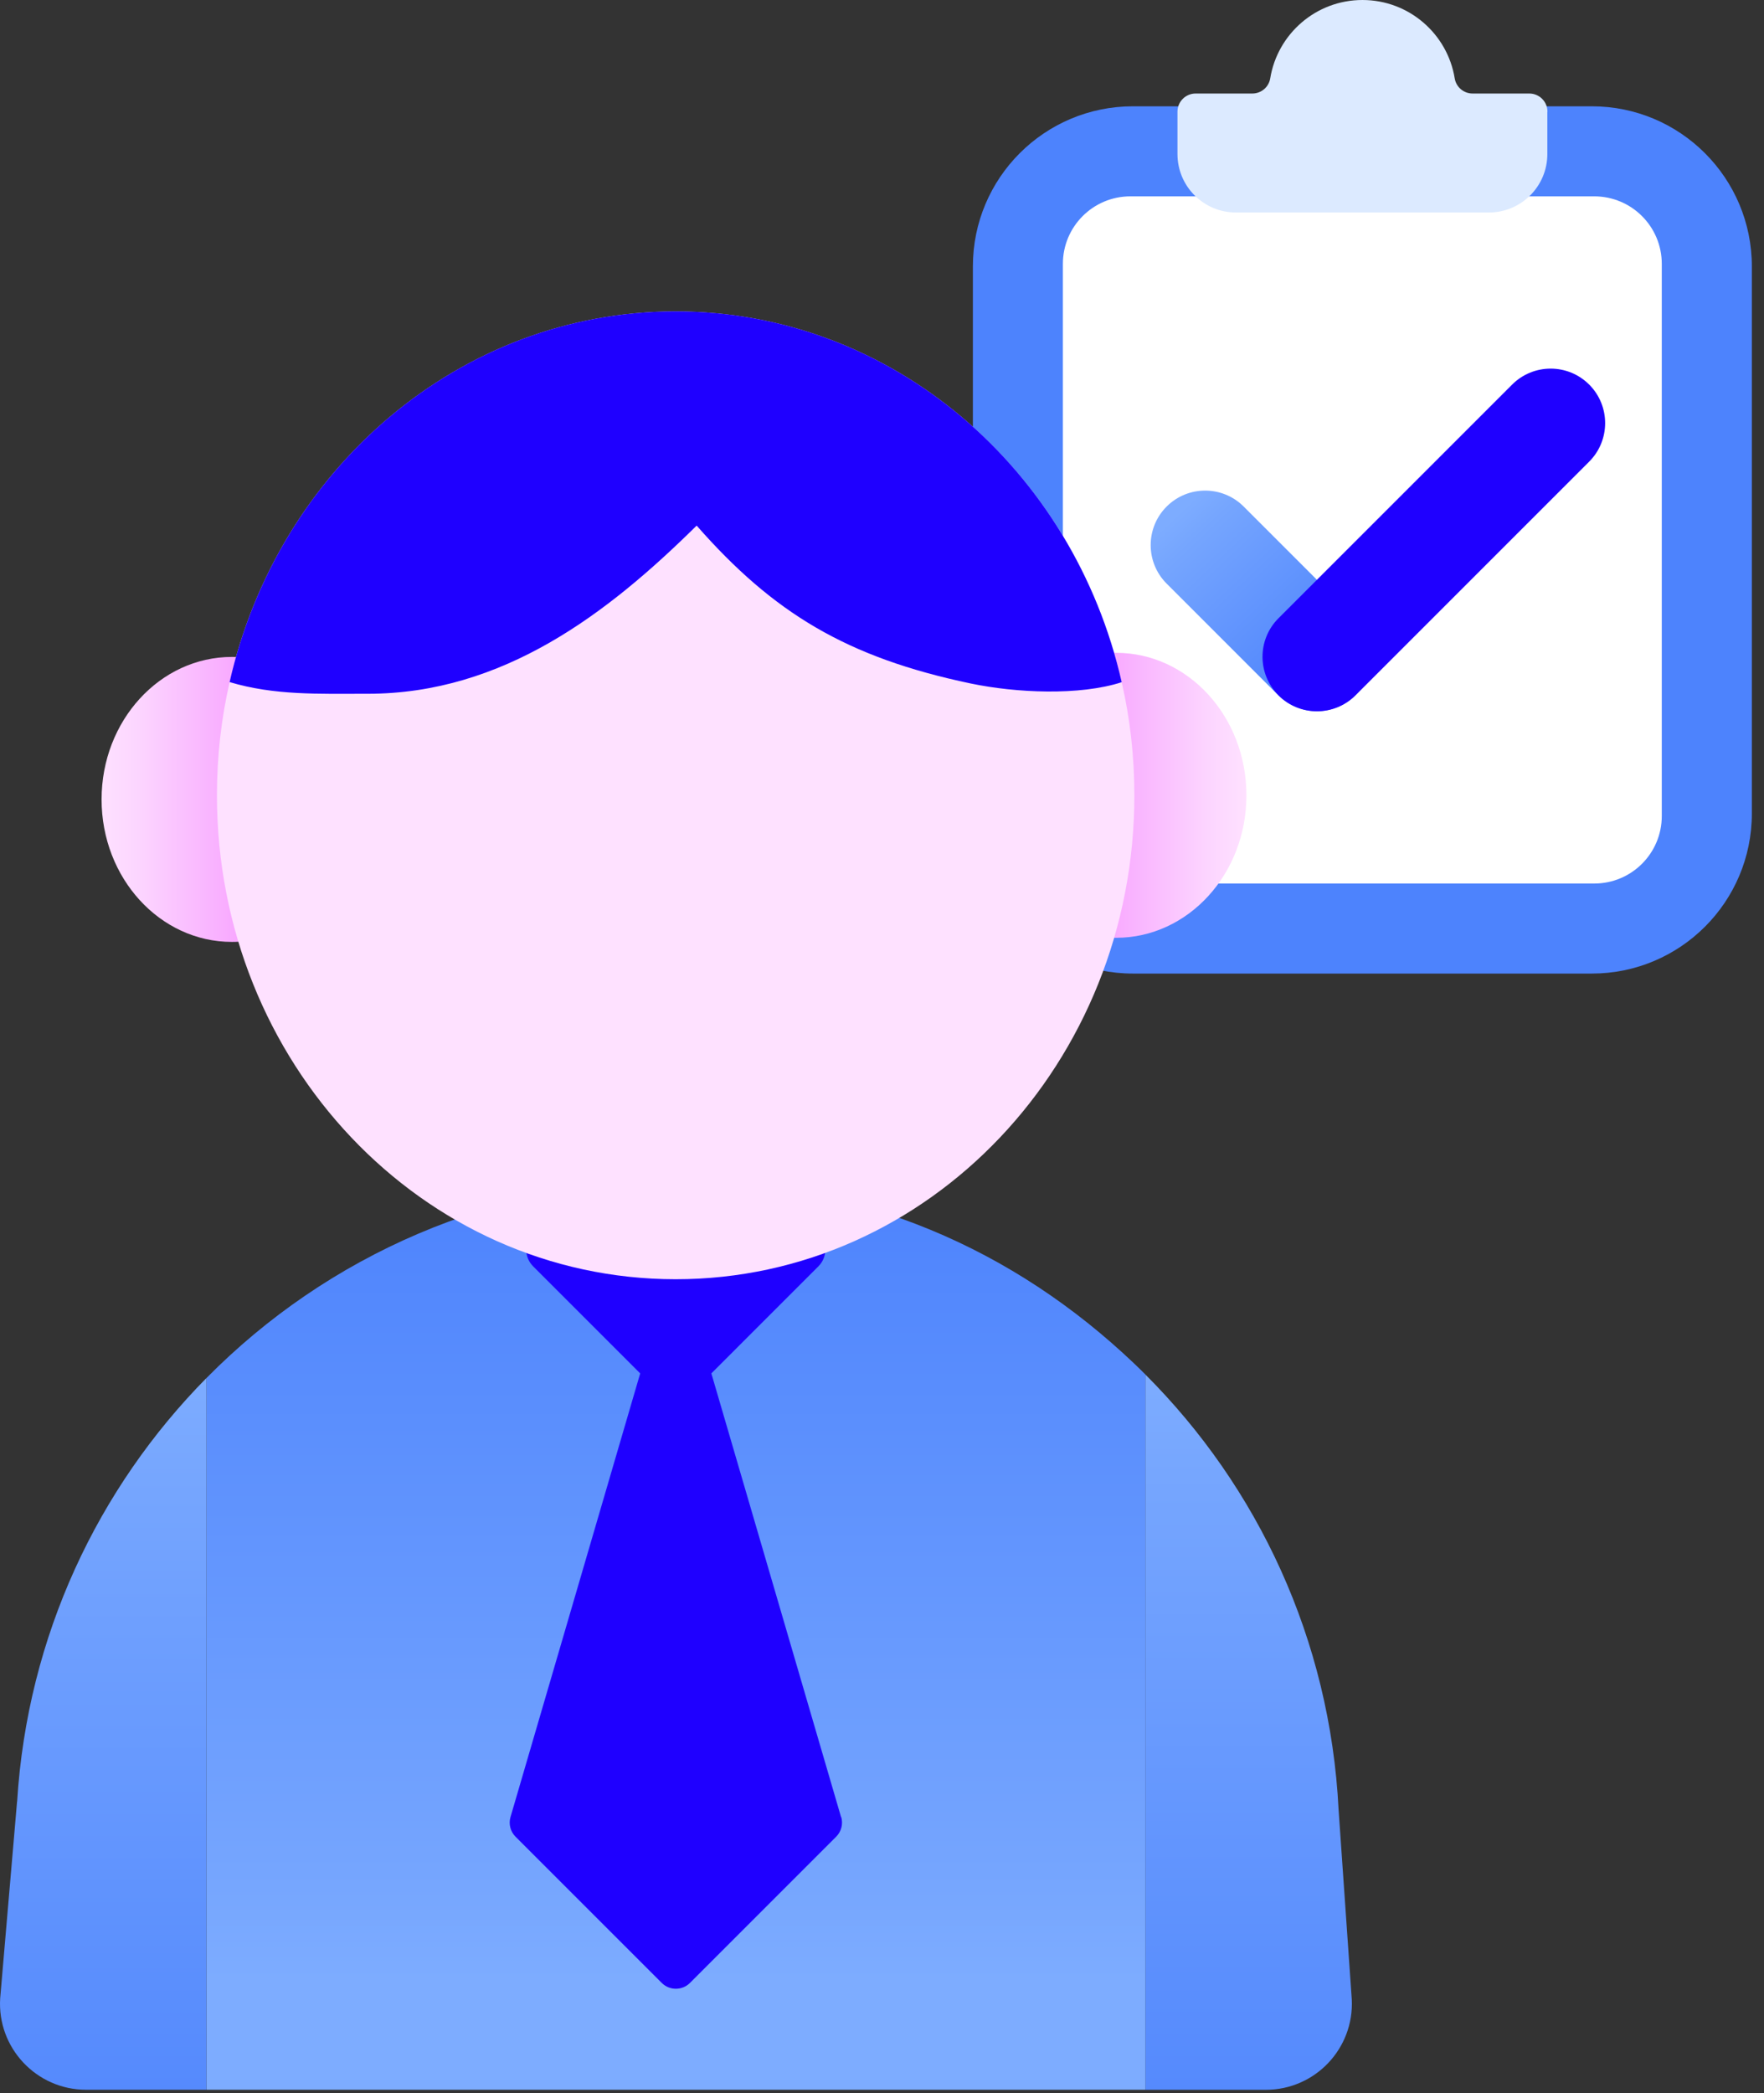 <svg width="118" height="140" viewBox="0 0 118 140" fill="none" xmlns="http://www.w3.org/2000/svg">
<rect x="0" y="0" width="118" height="140" fill="#333333" stroke="none"/>
<path d="M117.187 17.819V54.415C117.187 60.329 112.393 65.119 106.483 65.119H75.784C69.871 65.119 65.08 60.325 65.08 54.415V17.815C65.08 11.901 69.875 7.11 75.784 7.11H106.479C112.393 7.11 117.187 11.905 117.187 17.819Z" fill="#4D83FD"/>
<path d="M106.647 13.133H75.614C73.121 13.133 71.1 15.154 71.1 17.648V54.582C71.1 57.076 73.121 59.097 75.614 59.097H106.647C109.141 59.097 111.162 57.076 111.162 54.582V17.648C111.162 15.154 109.141 13.133 106.647 13.133Z" fill="white"/>
<path d="M103.507 7.472V10.304C103.507 12.464 101.755 14.213 99.598 14.213H82.673C80.513 14.213 78.765 12.46 78.765 10.304V7.472C78.765 6.799 79.309 6.255 79.981 6.255H83.773C84.367 6.255 84.873 5.828 84.97 5.241C85.455 2.269 88.031 0 91.14 0C94.248 0 96.828 2.269 97.31 5.241C97.407 5.828 97.912 6.255 98.506 6.255H102.299C102.971 6.255 103.515 6.799 103.515 7.472H103.507Z" fill="#DCEAFF"/>
<path d="M83.194 33.882C81.771 32.459 79.463 32.459 78.04 33.882C76.617 35.305 76.617 37.613 78.04 39.036L85.507 46.504C86.931 47.927 89.238 47.927 90.662 46.504C92.085 45.08 92.085 42.773 90.662 41.349L83.194 33.882Z" fill="url(#paint0_linear_2573_3431)"/>
<path d="M106.306 30.878C107.729 29.454 107.729 27.147 106.306 25.724C104.882 24.3 102.575 24.3 101.151 25.724L85.522 41.353C84.098 42.777 84.098 45.084 85.522 46.508C86.945 47.931 89.252 47.931 90.676 46.508L106.306 30.878Z" fill="#1F00FF"/>
<path d="M1.146 120.498C1.834 109.429 6.555 99.521 13.816 92.166V139.778H5.758C2.44 139.778 -0.198 136.976 0.012 133.662L1.142 120.498H1.146Z" fill="url(#paint1_linear_2573_3431)"/>
<path d="M90.425 133.736C90.588 137.023 87.969 139.781 84.674 139.781H76.616V91.936C84.135 99.447 88.976 109.658 89.543 121.054L90.425 133.74V133.736Z" fill="url(#paint2_linear_2573_3431)"/>
<path d="M76.616 91.933V139.777H13.82V92.166C21.867 84.01 33.041 78.986 45.331 78.986C57.62 78.986 67.886 83.614 75.847 91.183C76.103 91.427 76.364 91.68 76.616 91.933Z" fill="url(#paint3_linear_2573_3431)"/>
<path d="M56.261 121.536L47.585 91.863L54.745 84.702C55.367 84.08 55.367 83.074 54.745 82.452L46.33 74.037C45.708 73.415 44.702 73.415 44.08 74.037L35.664 82.452C35.043 83.074 35.043 84.08 35.664 84.702L42.825 91.863L34.149 121.536C34.013 122.002 34.141 122.511 34.487 122.853L44.267 132.632C44.787 133.153 45.634 133.153 46.155 132.632L55.934 122.853C56.28 122.507 56.408 122.002 56.273 121.536H56.261Z" fill="#1F00FF"/>
<path d="M16.508 44.01C15.712 47.014 15.284 50.188 15.284 53.471C15.284 56.755 15.712 59.929 16.508 62.936C16.182 62.983 15.848 63.002 15.514 63.002C10.7 63.002 6.795 58.736 6.795 53.471C6.795 48.207 10.7 43.94 15.514 43.94C15.852 43.94 16.182 43.964 16.508 44.01Z" fill="url(#paint4_linear_2573_3431)"/>
<path d="M73.666 43.735C74.463 46.738 74.89 49.913 74.89 53.196C74.89 56.479 74.463 59.654 73.666 62.661C73.992 62.707 74.326 62.727 74.661 62.727C79.475 62.727 83.379 58.461 83.379 53.196C83.379 47.931 79.475 43.665 74.661 43.665C74.323 43.665 73.992 43.688 73.666 43.735Z" fill="url(#paint5_linear_2573_3431)"/>
<path d="M75.882 53.196C75.882 71.072 62.143 85.565 45.199 85.565C28.254 85.565 14.512 71.072 14.512 53.196C14.512 50.588 14.803 48.051 15.359 45.627C18.587 31.402 30.722 20.83 45.199 20.83C59.676 20.83 71.81 31.406 75.035 45.631C75.594 48.059 75.882 50.592 75.882 53.196Z" fill="#FEE1FF"/>
<path d="M75.034 45.631C72.213 46.544 67.963 46.349 64.932 45.716C56.621 43.971 51.726 40.991 46.601 35.156C40.645 41.042 33.639 46.404 24.602 46.404C21.288 46.404 18.366 46.52 15.358 45.623C18.587 31.398 30.721 20.826 45.198 20.826C59.675 20.826 71.809 31.402 75.034 45.627V45.631Z" fill="#1F00FF"/>
<defs>
<linearGradient id="paint0_linear_2573_3431" x1="78.785" y1="34.342" x2="88.953" y2="45.038" gradientUnits="userSpaceOnUse">
<stop stop-color="#7DACFF"/>
<stop offset="0.14" stop-color="#75A5FE"/>
<stop offset="1" stop-color="#4D83FD"/>
</linearGradient>
<linearGradient id="paint1_linear_2573_3431" x1="6.912" y1="84.158" x2="6.912" y2="150.062" gradientUnits="userSpaceOnUse">
<stop offset="0.12" stop-color="#7DACFF"/>
<stop offset="0.24" stop-color="#75A5FE"/>
<stop offset="1" stop-color="#4D83FD"/>
</linearGradient>
<linearGradient id="paint2_linear_2573_3431" x1="83.525" y1="83.886" x2="83.525" y2="150.113" gradientUnits="userSpaceOnUse">
<stop offset="0.12" stop-color="#7DACFF"/>
<stop offset="0.24" stop-color="#75A5FE"/>
<stop offset="1" stop-color="#4D83FD"/>
</linearGradient>
<linearGradient id="paint3_linear_2573_3431" x1="45.218" y1="139.777" x2="45.218" y2="78.986" gradientUnits="userSpaceOnUse">
<stop offset="0.12" stop-color="#7DACFF"/>
<stop offset="0.24" stop-color="#75A5FE"/>
<stop offset="1" stop-color="#4D83FD"/>
</linearGradient>
<linearGradient id="paint4_linear_2573_3431" x1="6.791" y1="53.471" x2="16.341" y2="53.471" gradientUnits="userSpaceOnUse">
<stop stop-color="#FEE1FF"/>
<stop offset="0.28" stop-color="#FCD4FF"/>
<stop offset="0.77" stop-color="#F9B4FF"/>
<stop offset="1" stop-color="#F8A4FF"/>
</linearGradient>
<linearGradient id="paint5_linear_2573_3431" x1="83.379" y1="53.196" x2="73.666" y2="53.196" gradientUnits="userSpaceOnUse">
<stop stop-color="#FEE1FF"/>
<stop offset="0.28" stop-color="#FCD4FF"/>
<stop offset="0.77" stop-color="#F9B4FF"/>
<stop offset="1" stop-color="#F8A4FF"/>
</linearGradient>
</defs>
</svg>
